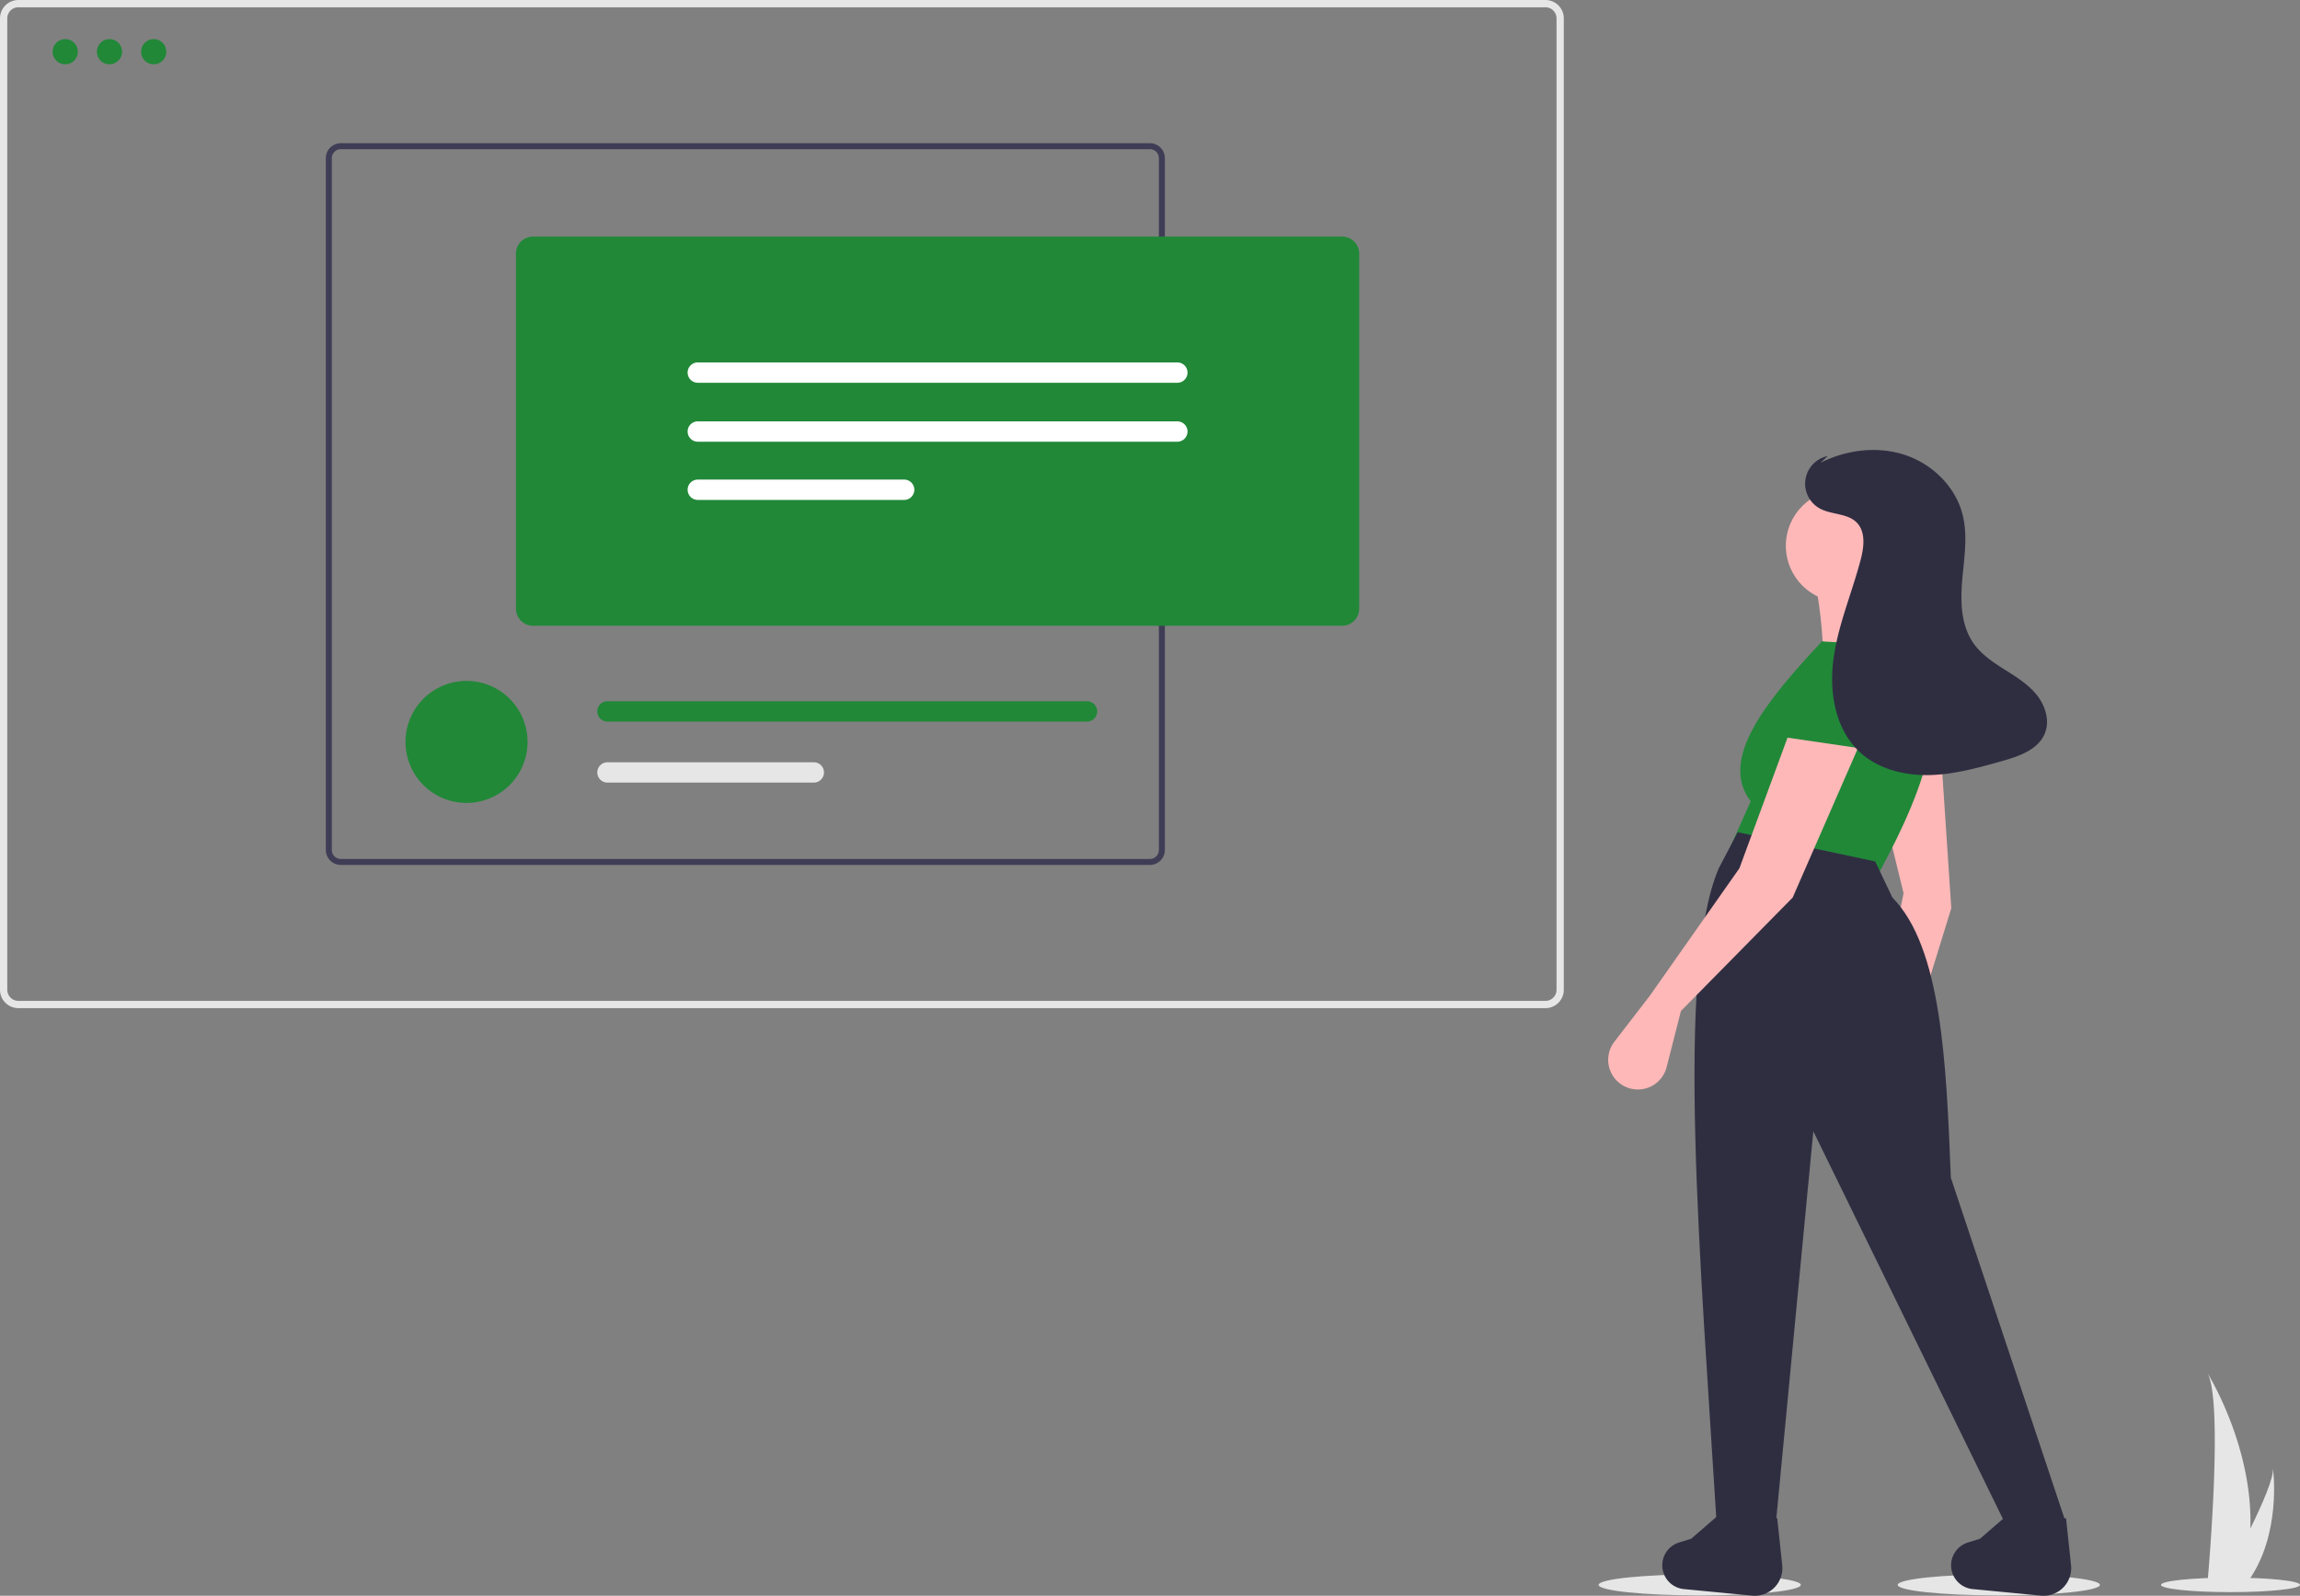 <svg id="b02f0796-e5a2-4f93-9b0b-1e5532738db1" data-name="Layer 1" xmlns="http://www.w3.org/2000/svg" width="948.742" height="658.326" viewBox="0 0 948.742 658.326"><rect x="0" y="0" width="948.742" height="658.326" fill="#808080" stroke="none"/><ellipse cx="701.125" cy="653.844" rx="41.704" ry="4.344" fill="#e6e6e6"/><ellipse cx="824.499" cy="653.844" rx="41.704" ry="4.344" fill="#e6e6e6"/><ellipse cx="920.071" cy="653.844" rx="28.671" ry="2.987" fill="#e6e6e6"/><path d="M1053.905,751.4a79.3,79.3,0,0,1-3.704,21.921c-.052.165-.106.327-.16.492h-13.824c.015-.147.03-.312.044-.492.922-10.597,6.236-75.092-.118-86.121C1036.698,688.094,1054.976,717.729,1053.905,751.4Z" transform="translate(-125.629 -120.837)" fill="#e6e6e6"/><path d="M1052.867,773.321c-.116.165-.236.329-.359.492h-10.371c.079-.14.17-.305.275-.492,1.713-3.092,6.784-12.337,11.492-21.921,5.059-10.299,9.7-20.99,9.309-24.859C1063.334,727.414,1066.834,754.015,1052.867,773.321Z" transform="translate(-125.629 -120.837)" fill="#e6e6e6"/><path d="M763.112,536.747H133.211a7.591,7.591,0,0,1-7.582-7.582V128.419a7.59,7.59,0,0,1,7.582-7.582H763.112a7.59,7.59,0,0,1,7.582,7.582v400.746A7.591,7.591,0,0,1,763.112,536.747ZM133.211,123.837a4.587,4.587,0,0,0-4.582,4.582v400.746a4.587,4.587,0,0,0,4.582,4.582H763.112a4.587,4.587,0,0,0,4.582-4.582V128.419a4.587,4.587,0,0,0-4.582-4.582Z" transform="translate(-125.629 -120.837)" fill="#e6e6e6"/><path d="M599.955,179.918H266.213a6.189,6.189,0,0,0-6.182,6.182V471.483a6.189,6.189,0,0,0,6.182,6.182H599.955a6.189,6.189,0,0,0,6.182-6.182V186.1A6.189,6.189,0,0,0,599.955,179.918Zm3.705,291.566a3.718,3.718,0,0,1-3.705,3.716H266.213a3.711,3.711,0,0,1-3.705-3.716V186.1a3.711,3.711,0,0,1,3.705-3.716H599.955a3.718,3.718,0,0,1,3.705,3.716Z" transform="translate(-125.629 -120.837)" fill="#3f3d56"/><path d="M343.249,426.922c0,.44-.012.88-.035,1.308a25.175,25.175,0,0,1-50.281,0c-.023-.428-.035-.868-.035-1.308a25.175,25.175,0,1,1,50.35,0Z" transform="translate(-125.629 -120.837)" fill="#218838"/><path d="M574.021,410.135H376.21a4.197,4.197,0,0,0,0,8.394H574.021a4.197,4.197,0,0,0,0-8.394Z" transform="translate(-125.629 -120.837)" fill="#218838"/><path d="M461.327,435.315H376.21a4.191,4.191,0,0,0,0,8.382h85.117a4.191,4.191,0,1,0,0-8.382Z" transform="translate(-125.629 -120.837)" fill="#e6e6e6"/><path d="M679.244,378.996H345.505a7.057,7.057,0,0,1-7.049-7.049V225.485a7.057,7.057,0,0,1,7.049-7.049H679.244a7.057,7.057,0,0,1,7.049,7.049V371.947A7.057,7.057,0,0,1,679.244,378.996Z" transform="translate(-125.629 -120.837)" fill="#218838"/><path d="M413.471,270.355a4.196,4.196,0,0,0,0,8.392H611.278a4.196,4.196,0,0,0,0-8.392Z" transform="translate(-125.629 -120.837)" fill="#fff"/><path d="M413.471,294.668a4.196,4.196,0,0,0,0,8.392H611.278a4.196,4.196,0,0,0,0-8.392Z" transform="translate(-125.629 -120.837)" fill="#fff"/><path d="M413.471,318.685a4.196,4.196,0,0,0,0,8.392H498.588a4.196,4.196,0,0,0,0-8.392Z" transform="translate(-125.629 -120.837)" fill="#fff"/><circle cx="26.914" cy="21.336" r="5.213" fill="#218838"/><circle cx="45.159" cy="21.336" r="5.213" fill="#218838"/><circle cx="63.405" cy="21.336" r="5.213" fill="#218838"/><path d="M896.876,558.52l-4.273,23.691a12.238,12.238,0,0,0,13.726,14.295h0a12.238,12.238,0,0,0,10.238-14.896L911.146,558.313,930.532,495.547l-4.467-67.176-27.772,9.602L910.847,489.336Z" transform="translate(-125.629 -120.837)" fill="#ffb8b8"/><circle cx="759.878" cy="225.161" r="23.221" fill="#ffb8b8"/><path d="M875.744,412.393l45.386-.709c-9.737-23.565-17.629-45.814-15.601-60.987l-31.912,4.964C877.394,377.213,879.224,392.737,875.744,412.393Z" transform="translate(-125.629 -120.837)" fill="#ffb8b8"/><path d="M839.577,469.834l60.987,11.346c20.561-37.668,31.903-71.681,12.765-93.608L877.162,385.445c-23.109,24.712-42.654,48.694-29.374,65.954Z" transform="translate(-125.629 -120.837)" fill="#218838"/><path d="M893.886,440.257c13.957,5.34,26.911.699,38.801-14.521l-17.622-33.998-22.455,4.45Z" transform="translate(-125.629 -120.837)" fill="#218838"/><path d="M833.904,752.077l24.111-1.24,15.601-163.283,79.425,162.396,24.82-.709-47.513-142.54c-1.875-47.556-3.835-94.988-24.111-115.592l-7.092-14.892L842.414,464.161l-7.801,14.892C816.527,521.285,827.146,641.955,833.904,752.077Z" transform="translate(-125.629 -120.837)" fill="#2f2e41"/><path d="M820.223,776.411l28.143,2.699a11.401,11.401,0,0,0,12.425-12.555L858.724,747.113c-7.798,2.031-16.122,1.556-24.82-.709l-10.637,9.219-5.041,1.575a9.853,9.853,0,0,0-6.877,8.551v0A9.853,9.853,0,0,0,820.223,776.411Z" transform="translate(-125.629 -120.837)" fill="#2f2e41"/><path d="M939.361,776.411l28.143,2.699a11.401,11.401,0,0,0,12.425-12.555l-2.068-19.442c-7.798,2.031-16.122,1.556-24.82-.709l-10.637,9.219-5.041,1.575a9.853,9.853,0,0,0-6.877,8.551v0A9.853,9.853,0,0,0,939.361,776.411Z" transform="translate(-125.629 -120.837)" fill="#2f2e41"/><path d="M858.015,425.158c9.934,11.164,23.57,13.004,41.131,4.964V391.828l-21.984-6.382Z" transform="translate(-125.629 -120.837)" fill="#218838"/><path d="M806.247,531.531l-14.696,19.067a12.238,12.238,0,0,0,5.608,19.008h0a12.238,12.238,0,0,0,15.945-8.513l5.908-23.179,46.095-46.804,26.948-61.696L862.979,425.158l-19.856,53.896Z" transform="translate(-125.629 -120.837)" fill="#ffb8b8"/><path d="M876.628,311.735c10.665-5.364,23.414-6.96,34.751-3.221s20.931,13.115,23.829,24.695c2.191,8.754.609,17.937-.164,26.927s-.526,18.707,4.655,26.095c3.247,4.63,8.099,7.841,12.878,10.863s9.706,6.058,13.237,10.475,5.436,10.595,3.306,15.833c-2.72,6.688-10.555,9.41-17.503,11.372-9.904,2.797-19.94,5.615-30.229,5.821s-21.031-2.488-28.592-9.471c-10.284-9.498-12.753-25.032-10.803-38.894s7.591-26.904,11.146-40.444c1.374-5.232,2.171-11.543-1.634-15.388-3.865-3.905-10.419-3.14-15.23-5.793a11.664,11.664,0,0,1,3.279-21.637" transform="translate(-125.629 -120.837)" fill="#2f2e41"/></svg>
